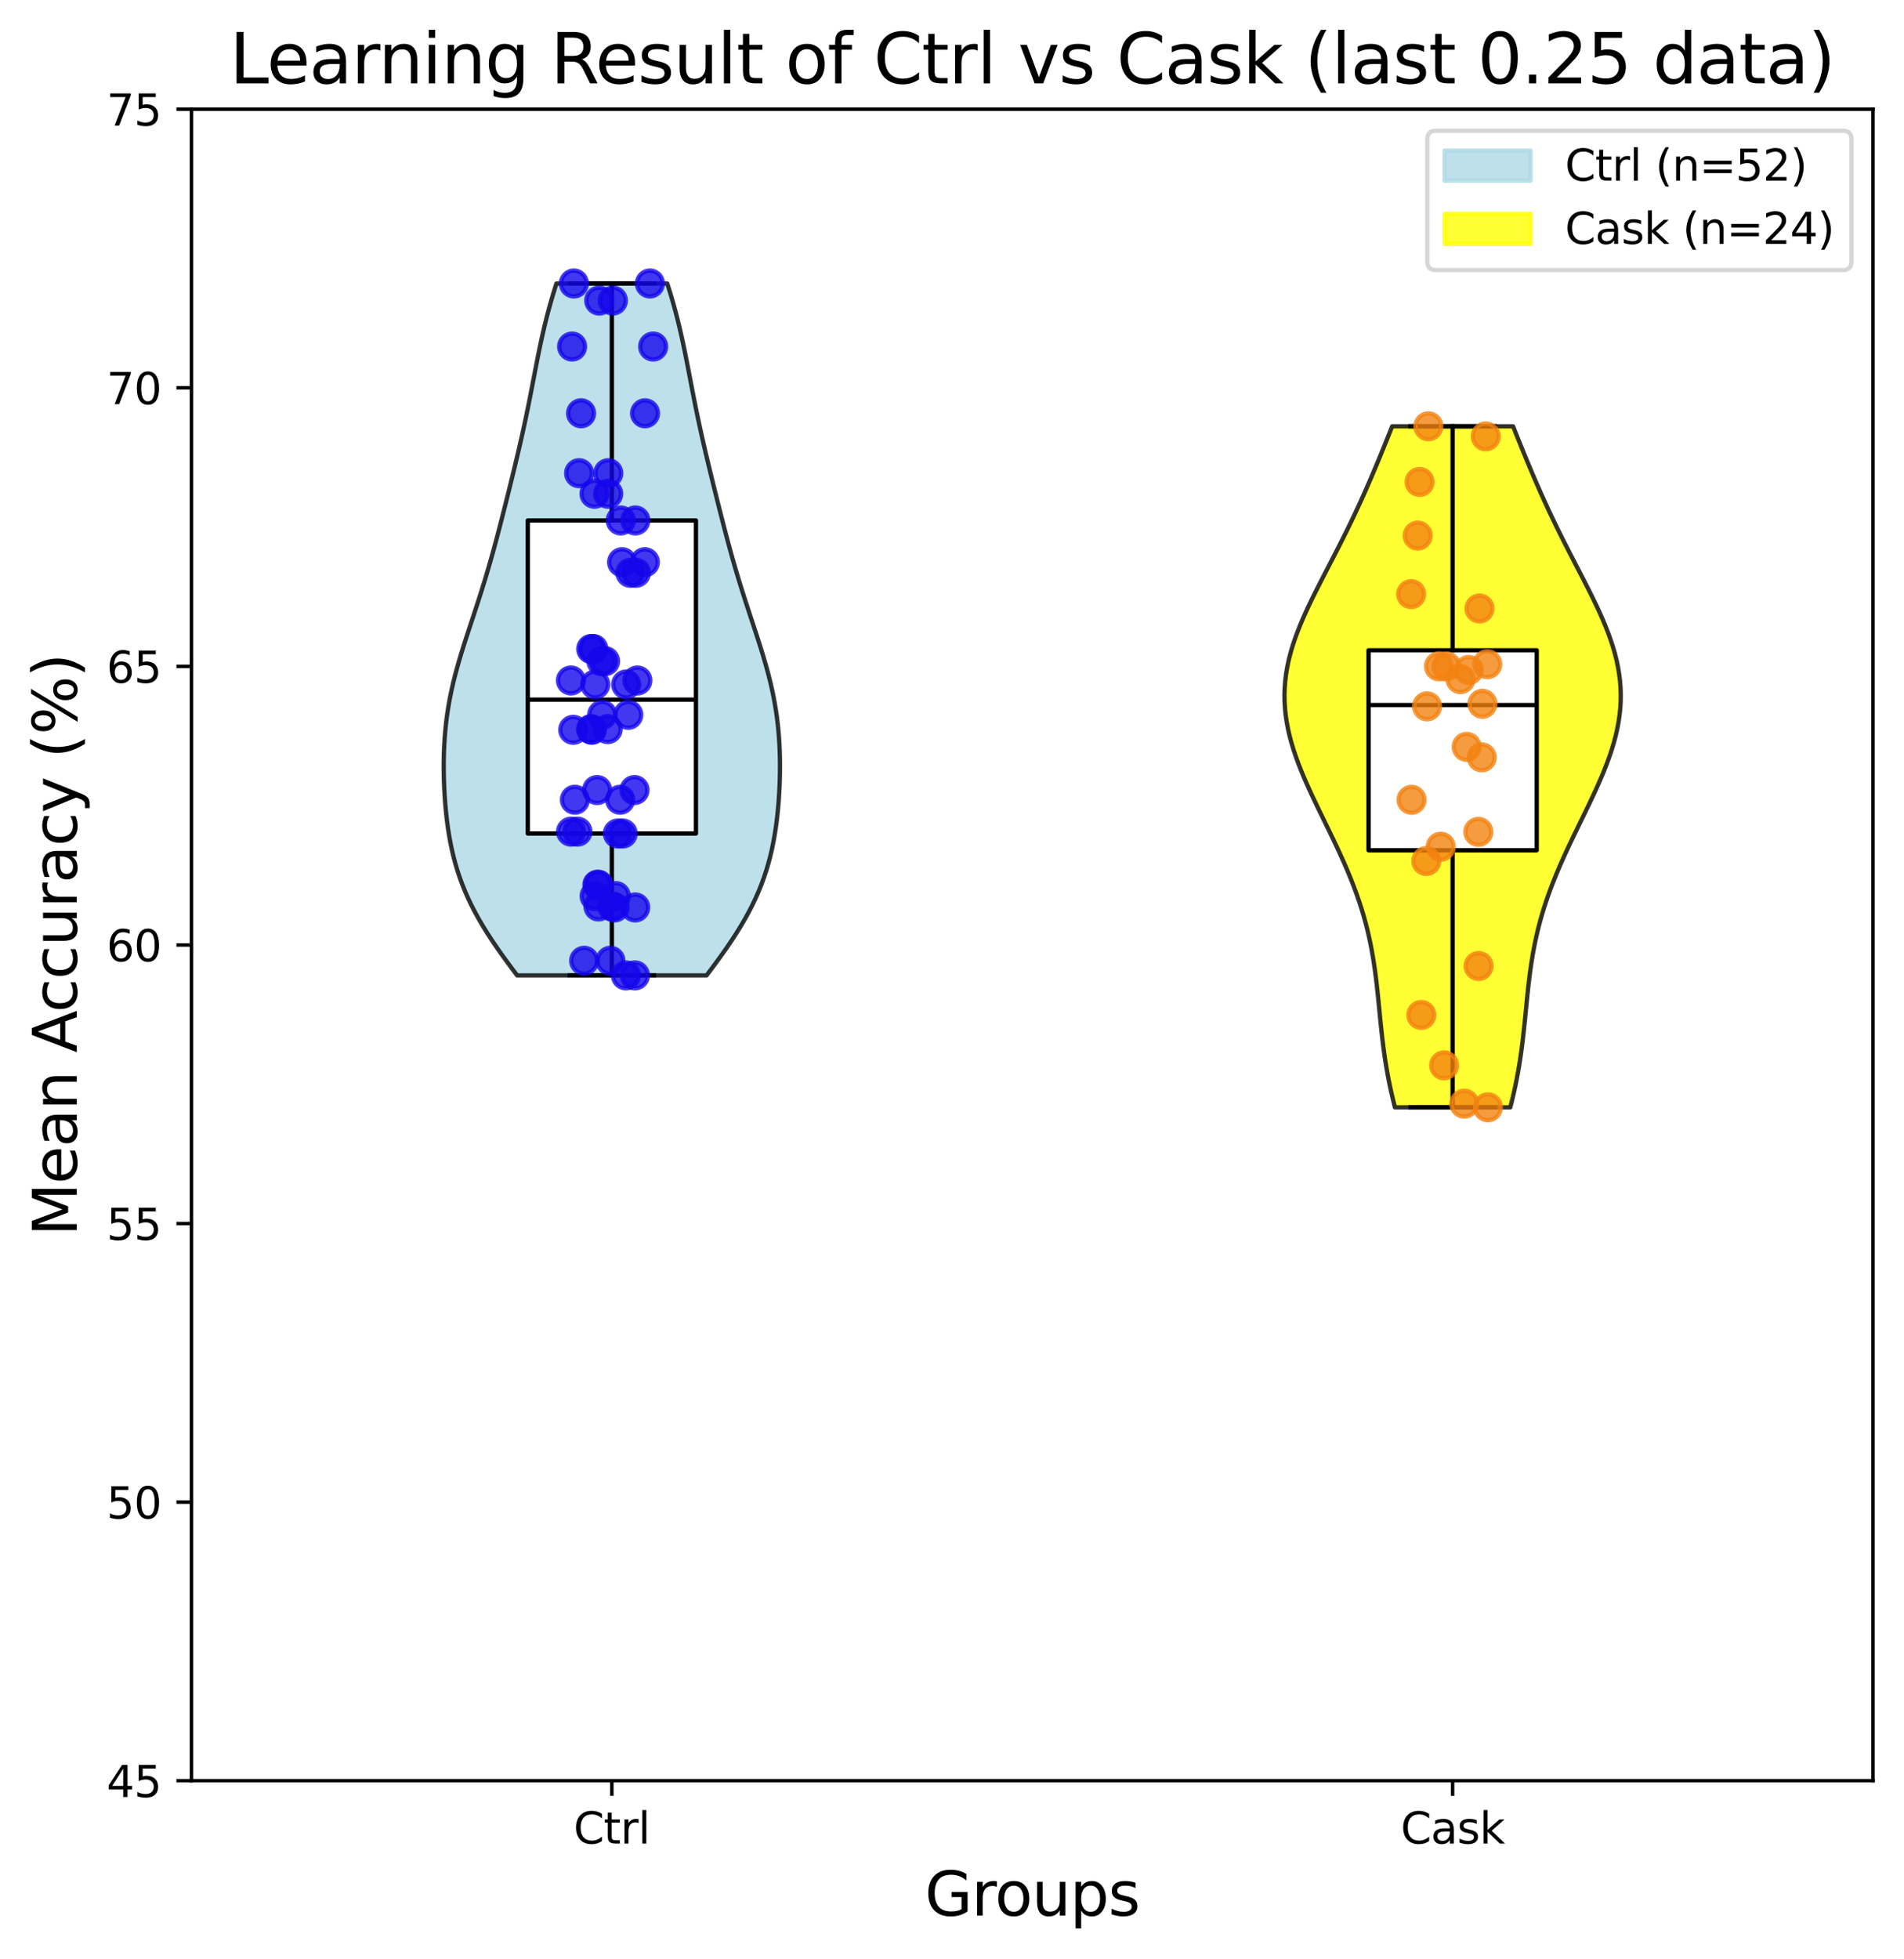 <?xml version="1.0" encoding="utf-8" standalone="no"?>
<!DOCTYPE svg PUBLIC "-//W3C//DTD SVG 1.1//EN"
  "http://www.w3.org/Graphics/SVG/1.1/DTD/svg11.dtd">
<svg xmlns:xlink="http://www.w3.org/1999/xlink" width="442.274pt" height="454.865pt" viewBox="0 0 442.274 454.865" xmlns="http://www.w3.org/2000/svg" version="1.1">
 <defs>
  <style type="text/css">*{stroke-linejoin: round; stroke-linecap: butt}</style>
 </defs>
 <g id="figure_1">
  <g id="patch_1">
   <path d="M 0 454.865 
L 442.274 454.865 
L 442.274 0 
L 0 0 
z
" style="fill: #ffffff"/>
  </g>
  <g id="axes_1">
   <g id="patch_2">
    <path d="M 44.474 413.438 
L 435.074 413.438 
L 435.074 25.358 
L 44.474 25.358 
z
" style="fill: #ffffff"/>
   </g>
   <g id="PolyCollection_1">
    <defs>
     <path id="m6fbddd888f" d="M 164.13 -228.398 
L 120.119 -228.398 
L 118.901 -230.021 
L 117.701 -231.644 
L 116.528 -233.266 
L 115.387 -234.889 
L 114.286 -236.512 
L 113.229 -238.134 
L 112.222 -239.757 
L 111.268 -241.38 
L 110.371 -243.002 
L 109.534 -244.625 
L 108.757 -246.248 
L 108.041 -247.87 
L 107.386 -249.493 
L 106.79 -251.116 
L 106.252 -252.738 
L 105.769 -254.361 
L 105.338 -255.984 
L 104.956 -257.607 
L 104.62 -259.229 
L 104.325 -260.852 
L 104.068 -262.475 
L 103.847 -264.097 
L 103.657 -265.72 
L 103.496 -267.343 
L 103.363 -268.965 
L 103.254 -270.588 
L 103.171 -272.211 
L 103.111 -273.833 
L 103.075 -275.456 
L 103.064 -277.079 
L 103.079 -278.701 
L 103.121 -280.324 
L 103.191 -281.947 
L 103.292 -283.569 
L 103.424 -285.192 
L 103.59 -286.815 
L 103.791 -288.438 
L 104.027 -290.06 
L 104.298 -291.683 
L 104.606 -293.306 
L 104.948 -294.928 
L 105.323 -296.551 
L 105.729 -298.174 
L 106.165 -299.796 
L 106.626 -301.419 
L 107.109 -303.042 
L 107.611 -304.664 
L 108.128 -306.287 
L 108.655 -307.91 
L 109.188 -309.532 
L 109.724 -311.155 
L 110.259 -312.778 
L 110.791 -314.4 
L 111.315 -316.023 
L 111.832 -317.646 
L 112.338 -319.269 
L 112.832 -320.891 
L 113.315 -322.514 
L 113.787 -324.137 
L 114.247 -325.759 
L 114.697 -327.382 
L 115.137 -329.005 
L 115.569 -330.627 
L 115.993 -332.25 
L 116.413 -333.873 
L 116.827 -335.495 
L 117.238 -337.118 
L 117.645 -338.741 
L 118.05 -340.363 
L 118.453 -341.986 
L 118.852 -343.609 
L 119.249 -345.231 
L 119.642 -346.854 
L 120.03 -348.477 
L 120.412 -350.1 
L 120.788 -351.722 
L 121.157 -353.345 
L 121.517 -354.968 
L 121.87 -356.59 
L 122.213 -358.213 
L 122.549 -359.836 
L 122.876 -361.458 
L 123.197 -363.081 
L 123.513 -364.704 
L 123.826 -366.326 
L 124.137 -367.949 
L 124.45 -369.572 
L 124.767 -371.194 
L 125.091 -372.817 
L 125.426 -374.44 
L 125.772 -376.062 
L 126.135 -377.685 
L 126.515 -379.308 
L 126.915 -380.931 
L 127.337 -382.553 
L 127.781 -384.176 
L 128.247 -385.799 
L 128.737 -387.421 
L 129.248 -389.044 
L 155 -389.044 
L 155 -389.044 
L 155.512 -387.421 
L 156.001 -385.799 
L 156.468 -384.176 
L 156.912 -382.553 
L 157.334 -380.931 
L 157.734 -379.308 
L 158.114 -377.685 
L 158.476 -376.062 
L 158.823 -374.44 
L 159.157 -372.817 
L 159.481 -371.194 
L 159.798 -369.572 
L 160.111 -367.949 
L 160.423 -366.326 
L 160.735 -364.704 
L 161.051 -363.081 
L 161.372 -361.458 
L 161.7 -359.836 
L 162.035 -358.213 
L 162.379 -356.59 
L 162.731 -354.968 
L 163.092 -353.345 
L 163.461 -351.722 
L 163.837 -350.1 
L 164.219 -348.477 
L 164.607 -346.854 
L 165 -345.231 
L 165.396 -343.609 
L 165.796 -341.986 
L 166.198 -340.363 
L 166.603 -338.741 
L 167.011 -337.118 
L 167.422 -335.495 
L 167.836 -333.873 
L 168.255 -332.25 
L 168.68 -330.627 
L 169.112 -329.005 
L 169.552 -327.382 
L 170.002 -325.759 
L 170.462 -324.137 
L 170.933 -322.514 
L 171.416 -320.891 
L 171.911 -319.269 
L 172.417 -317.646 
L 172.933 -316.023 
L 173.458 -314.4 
L 173.99 -312.778 
L 174.525 -311.155 
L 175.061 -309.532 
L 175.594 -307.91 
L 176.121 -306.287 
L 176.637 -304.664 
L 177.139 -303.042 
L 177.623 -301.419 
L 178.084 -299.796 
L 178.519 -298.174 
L 178.926 -296.551 
L 179.301 -294.928 
L 179.643 -293.306 
L 179.95 -291.683 
L 180.222 -290.06 
L 180.458 -288.438 
L 180.659 -286.815 
L 180.824 -285.192 
L 180.957 -283.569 
L 181.058 -281.947 
L 181.128 -280.324 
L 181.17 -278.701 
L 181.184 -277.079 
L 181.173 -275.456 
L 181.138 -273.833 
L 181.078 -272.211 
L 180.994 -270.588 
L 180.886 -268.965 
L 180.753 -267.343 
L 180.592 -265.72 
L 180.402 -264.097 
L 180.18 -262.475 
L 179.924 -260.852 
L 179.629 -259.229 
L 179.293 -257.607 
L 178.911 -255.984 
L 178.48 -254.361 
L 177.997 -252.738 
L 177.459 -251.116 
L 176.863 -249.493 
L 176.208 -247.87 
L 175.492 -246.248 
L 174.715 -244.625 
L 173.877 -243.002 
L 172.981 -241.38 
L 172.027 -239.757 
L 171.02 -238.134 
L 169.963 -236.512 
L 168.861 -234.889 
L 167.721 -233.266 
L 166.547 -231.644 
L 165.348 -230.021 
L 164.13 -228.398 
z
" style="stroke: #000000; stroke-opacity: 0.8"/>
    </defs>
    <g clip-path="url(#p74a9d61bc6)">
     <use xlink:href="#m6fbddd888f" x="0" y="454.865" style="fill: #add8e6; fill-opacity: 0.8; stroke: #000000; stroke-opacity: 0.8"/>
    </g>
   </g>
   <g id="PolyCollection_2">
    <defs>
     <path id="m5765ea4419" d="M 350.826 -197.766 
L 324.023 -197.766 
L 323.621 -199.363 
L 323.244 -200.96 
L 322.891 -202.557 
L 322.564 -204.154 
L 322.263 -205.751 
L 321.986 -207.349 
L 321.732 -208.946 
L 321.5 -210.543 
L 321.288 -212.14 
L 321.094 -213.737 
L 320.913 -215.335 
L 320.744 -216.932 
L 320.583 -218.529 
L 320.426 -220.126 
L 320.27 -221.723 
L 320.11 -223.321 
L 319.942 -224.918 
L 319.764 -226.515 
L 319.571 -228.112 
L 319.359 -229.709 
L 319.126 -231.306 
L 318.868 -232.904 
L 318.582 -234.501 
L 318.267 -236.098 
L 317.92 -237.695 
L 317.54 -239.292 
L 317.126 -240.89 
L 316.676 -242.487 
L 316.191 -244.084 
L 315.671 -245.681 
L 315.117 -247.278 
L 314.529 -248.875 
L 313.909 -250.473 
L 313.26 -252.07 
L 312.583 -253.667 
L 311.88 -255.264 
L 311.156 -256.861 
L 310.413 -258.459 
L 309.654 -260.056 
L 308.885 -261.653 
L 308.108 -263.25 
L 307.328 -264.847 
L 306.551 -266.445 
L 305.78 -268.042 
L 305.02 -269.639 
L 304.277 -271.236 
L 303.556 -272.833 
L 302.862 -274.43 
L 302.201 -276.028 
L 301.576 -277.625 
L 300.994 -279.222 
L 300.459 -280.819 
L 299.977 -282.416 
L 299.55 -284.014 
L 299.184 -285.611 
L 298.882 -287.208 
L 298.646 -288.805 
L 298.48 -290.402 
L 298.386 -291.999 
L 298.364 -293.597 
L 298.416 -295.194 
L 298.541 -296.791 
L 298.739 -298.388 
L 299.007 -299.985 
L 299.345 -301.583 
L 299.748 -303.18 
L 300.214 -304.777 
L 300.739 -306.374 
L 301.317 -307.971 
L 301.945 -309.568 
L 302.616 -311.166 
L 303.326 -312.763 
L 304.068 -314.36 
L 304.838 -315.957 
L 305.63 -317.554 
L 306.438 -319.152 
L 307.258 -320.749 
L 308.084 -322.346 
L 308.912 -323.943 
L 309.739 -325.54 
L 310.561 -327.138 
L 311.374 -328.735 
L 312.178 -330.332 
L 312.97 -331.929 
L 313.748 -333.526 
L 314.512 -335.123 
L 315.262 -336.721 
L 315.998 -338.318 
L 316.72 -339.915 
L 317.429 -341.512 
L 318.125 -343.109 
L 318.811 -344.707 
L 319.486 -346.304 
L 320.152 -347.901 
L 320.811 -349.498 
L 321.463 -351.095 
L 322.109 -352.692 
L 322.749 -354.29 
L 323.385 -355.887 
L 351.464 -355.887 
L 351.464 -355.887 
L 352.1 -354.29 
L 352.74 -352.692 
L 353.386 -351.095 
L 354.038 -349.498 
L 354.696 -347.901 
L 355.363 -346.304 
L 356.038 -344.707 
L 356.723 -343.109 
L 357.42 -341.512 
L 358.129 -339.915 
L 358.851 -338.318 
L 359.586 -336.721 
L 360.336 -335.123 
L 361.101 -333.526 
L 361.879 -331.929 
L 362.671 -330.332 
L 363.474 -328.735 
L 364.288 -327.138 
L 365.11 -325.54 
L 365.936 -323.943 
L 366.765 -322.346 
L 367.591 -320.749 
L 368.41 -319.152 
L 369.219 -317.554 
L 370.01 -315.957 
L 370.78 -314.36 
L 371.523 -312.763 
L 372.233 -311.166 
L 372.904 -309.568 
L 373.532 -307.971 
L 374.11 -306.374 
L 374.635 -304.777 
L 375.101 -303.18 
L 375.504 -301.583 
L 375.841 -299.985 
L 376.11 -298.388 
L 376.308 -296.791 
L 376.433 -295.194 
L 376.484 -293.597 
L 376.463 -291.999 
L 376.368 -290.402 
L 376.203 -288.805 
L 375.967 -287.208 
L 375.665 -285.611 
L 375.299 -284.014 
L 374.872 -282.416 
L 374.389 -280.819 
L 373.855 -279.222 
L 373.273 -277.625 
L 372.648 -276.028 
L 371.986 -274.43 
L 371.292 -272.833 
L 370.571 -271.236 
L 369.828 -269.639 
L 369.069 -268.042 
L 368.298 -266.445 
L 367.52 -264.847 
L 366.741 -263.25 
L 365.964 -261.653 
L 365.194 -260.056 
L 364.436 -258.459 
L 363.693 -256.861 
L 362.968 -255.264 
L 362.266 -253.667 
L 361.589 -252.07 
L 360.939 -250.473 
L 360.32 -248.875 
L 359.732 -247.278 
L 359.177 -245.681 
L 358.658 -244.084 
L 358.173 -242.487 
L 357.723 -240.89 
L 357.308 -239.292 
L 356.928 -237.695 
L 356.581 -236.098 
L 356.266 -234.501 
L 355.981 -232.904 
L 355.723 -231.306 
L 355.49 -229.709 
L 355.278 -228.112 
L 355.085 -226.515 
L 354.906 -224.918 
L 354.739 -223.321 
L 354.579 -221.723 
L 354.423 -220.126 
L 354.266 -218.529 
L 354.104 -216.932 
L 353.935 -215.335 
L 353.755 -213.737 
L 353.56 -212.14 
L 353.348 -210.543 
L 353.117 -208.946 
L 352.863 -207.349 
L 352.586 -205.751 
L 352.284 -204.154 
L 351.958 -202.557 
L 351.605 -200.96 
L 351.228 -199.363 
L 350.826 -197.766 
z
" style="stroke: #000000; stroke-opacity: 0.8"/>
    </defs>
    <g clip-path="url(#p74a9d61bc6)">
     <use xlink:href="#m5765ea4419" x="0" y="454.865" style="fill: #ffff00; fill-opacity: 0.8; stroke: #000000; stroke-opacity: 0.8"/>
    </g>
   </g>
   <g id="matplotlib.axis_1">
    <g id="xtick_1">
     <g id="line2d_1">
      <defs>
       <path id="mde3a8d03cb" d="M 0 0 
L 0 3.5 
" style="stroke: #000000; stroke-width: 0.8"/>
      </defs>
      <g>
       <use xlink:href="#mde3a8d03cb" x="142.124" y="413.438" style="stroke: #000000; stroke-width: 0.8"/>
      </g>
     </g>
     <g id="text_1">
      <!-- Ctrl -->
      <g transform="translate(133.228 428.036) scale(0.1 -0.1)">
       <defs>
        <path id="DejaVuSans-43" d="M 4122 4306 
L 4122 3641 
Q 3803 3938 3442 4084 
Q 3081 4231 2675 4231 
Q 1875 4231 1450 3742 
Q 1025 3253 1025 2328 
Q 1025 1406 1450 917 
Q 1875 428 2675 428 
Q 3081 428 3442 575 
Q 3803 722 4122 1019 
L 4122 359 
Q 3791 134 3420 21 
Q 3050 -91 2638 -91 
Q 1578 -91 968 557 
Q 359 1206 359 2328 
Q 359 3453 968 4101 
Q 1578 4750 2638 4750 
Q 3056 4750 3426 4639 
Q 3797 4528 4122 4306 
z
" transform="scale(0.016)"/>
        <path id="DejaVuSans-74" d="M 1172 4494 
L 1172 3500 
L 2356 3500 
L 2356 3053 
L 1172 3053 
L 1172 1153 
Q 1172 725 1289 603 
Q 1406 481 1766 481 
L 2356 481 
L 2356 0 
L 1766 0 
Q 1100 0 847 248 
Q 594 497 594 1153 
L 594 3053 
L 172 3053 
L 172 3500 
L 594 3500 
L 594 4494 
L 1172 4494 
z
" transform="scale(0.016)"/>
        <path id="DejaVuSans-72" d="M 2631 2963 
Q 2534 3019 2420 3045 
Q 2306 3072 2169 3072 
Q 1681 3072 1420 2755 
Q 1159 2438 1159 1844 
L 1159 0 
L 581 0 
L 581 3500 
L 1159 3500 
L 1159 2956 
Q 1341 3275 1631 3429 
Q 1922 3584 2338 3584 
Q 2397 3584 2469 3576 
Q 2541 3569 2628 3553 
L 2631 2963 
z
" transform="scale(0.016)"/>
        <path id="DejaVuSans-6c" d="M 603 4863 
L 1178 4863 
L 1178 0 
L 603 0 
L 603 4863 
z
" transform="scale(0.016)"/>
       </defs>
       <use xlink:href="#DejaVuSans-43"/>
       <use xlink:href="#DejaVuSans-74" x="69.824"/>
       <use xlink:href="#DejaVuSans-72" x="109.033"/>
       <use xlink:href="#DejaVuSans-6c" x="150.146"/>
      </g>
     </g>
    </g>
    <g id="xtick_2">
     <g id="line2d_2">
      <g>
       <use xlink:href="#mde3a8d03cb" x="337.424" y="413.438" style="stroke: #000000; stroke-width: 0.8"/>
      </g>
     </g>
     <g id="text_2">
      <!-- Cask -->
      <g transform="translate(325.369 428.036) scale(0.1 -0.1)">
       <defs>
        <path id="DejaVuSans-61" d="M 2194 1759 
Q 1497 1759 1228 1600 
Q 959 1441 959 1056 
Q 959 750 1161 570 
Q 1363 391 1709 391 
Q 2188 391 2477 730 
Q 2766 1069 2766 1631 
L 2766 1759 
L 2194 1759 
z
M 3341 1997 
L 3341 0 
L 2766 0 
L 2766 531 
Q 2569 213 2275 61 
Q 1981 -91 1556 -91 
Q 1019 -91 701 211 
Q 384 513 384 1019 
Q 384 1609 779 1909 
Q 1175 2209 1959 2209 
L 2766 2209 
L 2766 2266 
Q 2766 2663 2505 2880 
Q 2244 3097 1772 3097 
Q 1472 3097 1187 3025 
Q 903 2953 641 2809 
L 641 3341 
Q 956 3463 1253 3523 
Q 1550 3584 1831 3584 
Q 2591 3584 2966 3190 
Q 3341 2797 3341 1997 
z
" transform="scale(0.016)"/>
        <path id="DejaVuSans-73" d="M 2834 3397 
L 2834 2853 
Q 2591 2978 2328 3040 
Q 2066 3103 1784 3103 
Q 1356 3103 1142 2972 
Q 928 2841 928 2578 
Q 928 2378 1081 2264 
Q 1234 2150 1697 2047 
L 1894 2003 
Q 2506 1872 2764 1633 
Q 3022 1394 3022 966 
Q 3022 478 2636 193 
Q 2250 -91 1575 -91 
Q 1294 -91 989 -36 
Q 684 19 347 128 
L 347 722 
Q 666 556 975 473 
Q 1284 391 1588 391 
Q 1994 391 2212 530 
Q 2431 669 2431 922 
Q 2431 1156 2273 1281 
Q 2116 1406 1581 1522 
L 1381 1569 
Q 847 1681 609 1914 
Q 372 2147 372 2553 
Q 372 3047 722 3315 
Q 1072 3584 1716 3584 
Q 2034 3584 2315 3537 
Q 2597 3491 2834 3397 
z
" transform="scale(0.016)"/>
        <path id="DejaVuSans-6b" d="M 581 4863 
L 1159 4863 
L 1159 1991 
L 2875 3500 
L 3609 3500 
L 1753 1863 
L 3688 0 
L 2938 0 
L 1159 1709 
L 1159 0 
L 581 0 
L 581 4863 
z
" transform="scale(0.016)"/>
       </defs>
       <use xlink:href="#DejaVuSans-43"/>
       <use xlink:href="#DejaVuSans-61" x="69.824"/>
       <use xlink:href="#DejaVuSans-73" x="131.104"/>
       <use xlink:href="#DejaVuSans-6b" x="183.203"/>
      </g>
     </g>
    </g>
    <g id="text_3">
     <!-- Groups -->
     <g transform="translate(214.82 444.753) scale(0.14 -0.14)">
      <defs>
       <path id="DejaVuSans-47" d="M 3809 666 
L 3809 1919 
L 2778 1919 
L 2778 2438 
L 4434 2438 
L 4434 434 
Q 4069 175 3628 42 
Q 3188 -91 2688 -91 
Q 1594 -91 976 548 
Q 359 1188 359 2328 
Q 359 3472 976 4111 
Q 1594 4750 2688 4750 
Q 3144 4750 3555 4637 
Q 3966 4525 4313 4306 
L 4313 3634 
Q 3963 3931 3569 4081 
Q 3175 4231 2741 4231 
Q 1884 4231 1454 3753 
Q 1025 3275 1025 2328 
Q 1025 1384 1454 906 
Q 1884 428 2741 428 
Q 3075 428 3337 486 
Q 3600 544 3809 666 
z
" transform="scale(0.016)"/>
       <path id="DejaVuSans-6f" d="M 1959 3097 
Q 1497 3097 1228 2736 
Q 959 2375 959 1747 
Q 959 1119 1226 758 
Q 1494 397 1959 397 
Q 2419 397 2687 759 
Q 2956 1122 2956 1747 
Q 2956 2369 2687 2733 
Q 2419 3097 1959 3097 
z
M 1959 3584 
Q 2709 3584 3137 3096 
Q 3566 2609 3566 1747 
Q 3566 888 3137 398 
Q 2709 -91 1959 -91 
Q 1206 -91 779 398 
Q 353 888 353 1747 
Q 353 2609 779 3096 
Q 1206 3584 1959 3584 
z
" transform="scale(0.016)"/>
       <path id="DejaVuSans-75" d="M 544 1381 
L 544 3500 
L 1119 3500 
L 1119 1403 
Q 1119 906 1312 657 
Q 1506 409 1894 409 
Q 2359 409 2629 706 
Q 2900 1003 2900 1516 
L 2900 3500 
L 3475 3500 
L 3475 0 
L 2900 0 
L 2900 538 
Q 2691 219 2414 64 
Q 2138 -91 1772 -91 
Q 1169 -91 856 284 
Q 544 659 544 1381 
z
M 1991 3584 
L 1991 3584 
z
" transform="scale(0.016)"/>
       <path id="DejaVuSans-70" d="M 1159 525 
L 1159 -1331 
L 581 -1331 
L 581 3500 
L 1159 3500 
L 1159 2969 
Q 1341 3281 1617 3432 
Q 1894 3584 2278 3584 
Q 2916 3584 3314 3078 
Q 3713 2572 3713 1747 
Q 3713 922 3314 415 
Q 2916 -91 2278 -91 
Q 1894 -91 1617 61 
Q 1341 213 1159 525 
z
M 3116 1747 
Q 3116 2381 2855 2742 
Q 2594 3103 2138 3103 
Q 1681 3103 1420 2742 
Q 1159 2381 1159 1747 
Q 1159 1113 1420 752 
Q 1681 391 2138 391 
Q 2594 391 2855 752 
Q 3116 1113 3116 1747 
z
" transform="scale(0.016)"/>
      </defs>
      <use xlink:href="#DejaVuSans-47"/>
      <use xlink:href="#DejaVuSans-72" x="77.49"/>
      <use xlink:href="#DejaVuSans-6f" x="116.354"/>
      <use xlink:href="#DejaVuSans-75" x="177.535"/>
      <use xlink:href="#DejaVuSans-70" x="240.914"/>
      <use xlink:href="#DejaVuSans-73" x="304.391"/>
     </g>
    </g>
   </g>
   <g id="matplotlib.axis_2">
    <g id="ytick_1">
     <g id="line2d_3">
      <defs>
       <path id="m8dd48f7c76" d="M 0 0 
L -3.5 0 
" style="stroke: #000000; stroke-width: 0.8"/>
      </defs>
      <g>
       <use xlink:href="#m8dd48f7c76" x="44.474" y="413.438" style="stroke: #000000; stroke-width: 0.8"/>
      </g>
     </g>
     <g id="text_4">
      <!-- 45 -->
      <g transform="translate(24.749 417.237) scale(0.1 -0.1)">
       <defs>
        <path id="DejaVuSans-34" d="M 2419 4116 
L 825 1625 
L 2419 1625 
L 2419 4116 
z
M 2253 4666 
L 3047 4666 
L 3047 1625 
L 3713 1625 
L 3713 1100 
L 3047 1100 
L 3047 0 
L 2419 0 
L 2419 1100 
L 313 1100 
L 313 1709 
L 2253 4666 
z
" transform="scale(0.016)"/>
        <path id="DejaVuSans-35" d="M 691 4666 
L 3169 4666 
L 3169 4134 
L 1269 4134 
L 1269 2991 
Q 1406 3038 1543 3061 
Q 1681 3084 1819 3084 
Q 2600 3084 3056 2656 
Q 3513 2228 3513 1497 
Q 3513 744 3044 326 
Q 2575 -91 1722 -91 
Q 1428 -91 1123 -41 
Q 819 9 494 109 
L 494 744 
Q 775 591 1075 516 
Q 1375 441 1709 441 
Q 2250 441 2565 725 
Q 2881 1009 2881 1497 
Q 2881 1984 2565 2268 
Q 2250 2553 1709 2553 
Q 1456 2553 1204 2497 
Q 953 2441 691 2322 
L 691 4666 
z
" transform="scale(0.016)"/>
       </defs>
       <use xlink:href="#DejaVuSans-34"/>
       <use xlink:href="#DejaVuSans-35" x="63.623"/>
      </g>
     </g>
    </g>
    <g id="ytick_2">
     <g id="line2d_4">
      <g>
       <use xlink:href="#m8dd48f7c76" x="44.474" y="348.757" style="stroke: #000000; stroke-width: 0.8"/>
      </g>
     </g>
     <g id="text_5">
      <!-- 50 -->
      <g transform="translate(24.749 352.557) scale(0.1 -0.1)">
       <defs>
        <path id="DejaVuSans-30" d="M 2034 4250 
Q 1547 4250 1301 3770 
Q 1056 3291 1056 2328 
Q 1056 1369 1301 889 
Q 1547 409 2034 409 
Q 2525 409 2770 889 
Q 3016 1369 3016 2328 
Q 3016 3291 2770 3770 
Q 2525 4250 2034 4250 
z
M 2034 4750 
Q 2819 4750 3233 4129 
Q 3647 3509 3647 2328 
Q 3647 1150 3233 529 
Q 2819 -91 2034 -91 
Q 1250 -91 836 529 
Q 422 1150 422 2328 
Q 422 3509 836 4129 
Q 1250 4750 2034 4750 
z
" transform="scale(0.016)"/>
       </defs>
       <use xlink:href="#DejaVuSans-35"/>
       <use xlink:href="#DejaVuSans-30" x="63.623"/>
      </g>
     </g>
    </g>
    <g id="ytick_3">
     <g id="line2d_5">
      <g>
       <use xlink:href="#m8dd48f7c76" x="44.474" y="284.077" style="stroke: #000000; stroke-width: 0.8"/>
      </g>
     </g>
     <g id="text_6">
      <!-- 55 -->
      <g transform="translate(24.749 287.877) scale(0.1 -0.1)">
       <use xlink:href="#DejaVuSans-35"/>
       <use xlink:href="#DejaVuSans-35" x="63.623"/>
      </g>
     </g>
    </g>
    <g id="ytick_4">
     <g id="line2d_6">
      <g>
       <use xlink:href="#m8dd48f7c76" x="44.474" y="219.398" style="stroke: #000000; stroke-width: 0.8"/>
      </g>
     </g>
     <g id="text_7">
      <!-- 60 -->
      <g transform="translate(24.749 223.197) scale(0.1 -0.1)">
       <defs>
        <path id="DejaVuSans-36" d="M 2113 2584 
Q 1688 2584 1439 2293 
Q 1191 2003 1191 1497 
Q 1191 994 1439 701 
Q 1688 409 2113 409 
Q 2538 409 2786 701 
Q 3034 994 3034 1497 
Q 3034 2003 2786 2293 
Q 2538 2584 2113 2584 
z
M 3366 4563 
L 3366 3988 
Q 3128 4100 2886 4159 
Q 2644 4219 2406 4219 
Q 1781 4219 1451 3797 
Q 1122 3375 1075 2522 
Q 1259 2794 1537 2939 
Q 1816 3084 2150 3084 
Q 2853 3084 3261 2657 
Q 3669 2231 3669 1497 
Q 3669 778 3244 343 
Q 2819 -91 2113 -91 
Q 1303 -91 875 529 
Q 447 1150 447 2328 
Q 447 3434 972 4092 
Q 1497 4750 2381 4750 
Q 2619 4750 2861 4703 
Q 3103 4656 3366 4563 
z
" transform="scale(0.016)"/>
       </defs>
       <use xlink:href="#DejaVuSans-36"/>
       <use xlink:href="#DejaVuSans-30" x="63.623"/>
      </g>
     </g>
    </g>
    <g id="ytick_5">
     <g id="line2d_7">
      <g>
       <use xlink:href="#m8dd48f7c76" x="44.474" y="154.718" style="stroke: #000000; stroke-width: 0.8"/>
      </g>
     </g>
     <g id="text_8">
      <!-- 65 -->
      <g transform="translate(24.749 158.517) scale(0.1 -0.1)">
       <use xlink:href="#DejaVuSans-36"/>
       <use xlink:href="#DejaVuSans-35" x="63.623"/>
      </g>
     </g>
    </g>
    <g id="ytick_6">
     <g id="line2d_8">
      <g>
       <use xlink:href="#m8dd48f7c76" x="44.474" y="90.037" style="stroke: #000000; stroke-width: 0.8"/>
      </g>
     </g>
     <g id="text_9">
      <!-- 70 -->
      <g transform="translate(24.749 93.837) scale(0.1 -0.1)">
       <defs>
        <path id="DejaVuSans-37" d="M 525 4666 
L 3525 4666 
L 3525 4397 
L 1831 0 
L 1172 0 
L 2766 4134 
L 525 4134 
L 525 4666 
z
" transform="scale(0.016)"/>
       </defs>
       <use xlink:href="#DejaVuSans-37"/>
       <use xlink:href="#DejaVuSans-30" x="63.623"/>
      </g>
     </g>
    </g>
    <g id="ytick_7">
     <g id="line2d_9">
      <g>
       <use xlink:href="#m8dd48f7c76" x="44.474" y="25.358" style="stroke: #000000; stroke-width: 0.8"/>
      </g>
     </g>
     <g id="text_10">
      <!-- 75 -->
      <g transform="translate(24.749 29.157) scale(0.1 -0.1)">
       <use xlink:href="#DejaVuSans-37"/>
       <use xlink:href="#DejaVuSans-35" x="63.623"/>
      </g>
     </g>
    </g>
    <g id="text_11">
     <!-- Mean Accuracy (%) -->
     <g transform="translate(17.838 286.992) rotate(-90) scale(0.14 -0.14)">
      <defs>
       <path id="DejaVuSans-4d" d="M 628 4666 
L 1569 4666 
L 2759 1491 
L 3956 4666 
L 4897 4666 
L 4897 0 
L 4281 0 
L 4281 4097 
L 3078 897 
L 2444 897 
L 1241 4097 
L 1241 0 
L 628 0 
L 628 4666 
z
" transform="scale(0.016)"/>
       <path id="DejaVuSans-65" d="M 3597 1894 
L 3597 1613 
L 953 1613 
Q 991 1019 1311 708 
Q 1631 397 2203 397 
Q 2534 397 2845 478 
Q 3156 559 3463 722 
L 3463 178 
Q 3153 47 2828 -22 
Q 2503 -91 2169 -91 
Q 1331 -91 842 396 
Q 353 884 353 1716 
Q 353 2575 817 3079 
Q 1281 3584 2069 3584 
Q 2775 3584 3186 3129 
Q 3597 2675 3597 1894 
z
M 3022 2063 
Q 3016 2534 2758 2815 
Q 2500 3097 2075 3097 
Q 1594 3097 1305 2825 
Q 1016 2553 972 2059 
L 3022 2063 
z
" transform="scale(0.016)"/>
       <path id="DejaVuSans-6e" d="M 3513 2113 
L 3513 0 
L 2938 0 
L 2938 2094 
Q 2938 2591 2744 2837 
Q 2550 3084 2163 3084 
Q 1697 3084 1428 2787 
Q 1159 2491 1159 1978 
L 1159 0 
L 581 0 
L 581 3500 
L 1159 3500 
L 1159 2956 
Q 1366 3272 1645 3428 
Q 1925 3584 2291 3584 
Q 2894 3584 3203 3211 
Q 3513 2838 3513 2113 
z
" transform="scale(0.016)"/>
       <path id="DejaVuSans-20" transform="scale(0.016)"/>
       <path id="DejaVuSans-41" d="M 2188 4044 
L 1331 1722 
L 3047 1722 
L 2188 4044 
z
M 1831 4666 
L 2547 4666 
L 4325 0 
L 3669 0 
L 3244 1197 
L 1141 1197 
L 716 0 
L 50 0 
L 1831 4666 
z
" transform="scale(0.016)"/>
       <path id="DejaVuSans-63" d="M 3122 3366 
L 3122 2828 
Q 2878 2963 2633 3030 
Q 2388 3097 2138 3097 
Q 1578 3097 1268 2742 
Q 959 2388 959 1747 
Q 959 1106 1268 751 
Q 1578 397 2138 397 
Q 2388 397 2633 464 
Q 2878 531 3122 666 
L 3122 134 
Q 2881 22 2623 -34 
Q 2366 -91 2075 -91 
Q 1284 -91 818 406 
Q 353 903 353 1747 
Q 353 2603 823 3093 
Q 1294 3584 2113 3584 
Q 2378 3584 2631 3529 
Q 2884 3475 3122 3366 
z
" transform="scale(0.016)"/>
       <path id="DejaVuSans-79" d="M 2059 -325 
Q 1816 -950 1584 -1140 
Q 1353 -1331 966 -1331 
L 506 -1331 
L 506 -850 
L 844 -850 
Q 1081 -850 1212 -737 
Q 1344 -625 1503 -206 
L 1606 56 
L 191 3500 
L 800 3500 
L 1894 763 
L 2988 3500 
L 3597 3500 
L 2059 -325 
z
" transform="scale(0.016)"/>
       <path id="DejaVuSans-28" d="M 1984 4856 
Q 1566 4138 1362 3434 
Q 1159 2731 1159 2009 
Q 1159 1288 1364 580 
Q 1569 -128 1984 -844 
L 1484 -844 
Q 1016 -109 783 600 
Q 550 1309 550 2009 
Q 550 2706 781 3412 
Q 1013 4119 1484 4856 
L 1984 4856 
z
" transform="scale(0.016)"/>
       <path id="DejaVuSans-25" d="M 4653 2053 
Q 4381 2053 4226 1822 
Q 4072 1591 4072 1178 
Q 4072 772 4226 539 
Q 4381 306 4653 306 
Q 4919 306 5073 539 
Q 5228 772 5228 1178 
Q 5228 1588 5073 1820 
Q 4919 2053 4653 2053 
z
M 4653 2450 
Q 5147 2450 5437 2106 
Q 5728 1763 5728 1178 
Q 5728 594 5436 251 
Q 5144 -91 4653 -91 
Q 4153 -91 3862 251 
Q 3572 594 3572 1178 
Q 3572 1766 3864 2108 
Q 4156 2450 4653 2450 
z
M 1428 4353 
Q 1159 4353 1004 4120 
Q 850 3888 850 3481 
Q 850 3069 1003 2837 
Q 1156 2606 1428 2606 
Q 1700 2606 1854 2837 
Q 2009 3069 2009 3481 
Q 2009 3884 1853 4118 
Q 1697 4353 1428 4353 
z
M 4250 4750 
L 4750 4750 
L 1831 -91 
L 1331 -91 
L 4250 4750 
z
M 1428 4750 
Q 1922 4750 2215 4408 
Q 2509 4066 2509 3481 
Q 2509 2891 2217 2550 
Q 1925 2209 1428 2209 
Q 931 2209 642 2551 
Q 353 2894 353 3481 
Q 353 4063 643 4406 
Q 934 4750 1428 4750 
z
" transform="scale(0.016)"/>
       <path id="DejaVuSans-29" d="M 513 4856 
L 1013 4856 
Q 1481 4119 1714 3412 
Q 1947 2706 1947 2009 
Q 1947 1309 1714 600 
Q 1481 -109 1013 -844 
L 513 -844 
Q 928 -128 1133 580 
Q 1338 1288 1338 2009 
Q 1338 2731 1133 3434 
Q 928 4138 513 4856 
z
" transform="scale(0.016)"/>
      </defs>
      <use xlink:href="#DejaVuSans-4d"/>
      <use xlink:href="#DejaVuSans-65" x="86.279"/>
      <use xlink:href="#DejaVuSans-61" x="147.803"/>
      <use xlink:href="#DejaVuSans-6e" x="209.082"/>
      <use xlink:href="#DejaVuSans-20" x="272.461"/>
      <use xlink:href="#DejaVuSans-41" x="304.248"/>
      <use xlink:href="#DejaVuSans-63" x="370.906"/>
      <use xlink:href="#DejaVuSans-63" x="425.887"/>
      <use xlink:href="#DejaVuSans-75" x="480.867"/>
      <use xlink:href="#DejaVuSans-72" x="544.246"/>
      <use xlink:href="#DejaVuSans-61" x="585.359"/>
      <use xlink:href="#DejaVuSans-63" x="646.639"/>
      <use xlink:href="#DejaVuSans-79" x="701.619"/>
      <use xlink:href="#DejaVuSans-20" x="760.799"/>
      <use xlink:href="#DejaVuSans-28" x="792.586"/>
      <use xlink:href="#DejaVuSans-25" x="831.6"/>
      <use xlink:href="#DejaVuSans-29" x="926.619"/>
     </g>
    </g>
   </g>
   <g id="patch_3">
    <path d="M 122.594 193.525 
L 161.654 193.525 
L 161.654 120.84 
L 122.594 120.84 
L 122.594 193.525 
z
" clip-path="url(#p74a9d61bc6)" style="fill: #ffffff; stroke: #000000; stroke-linejoin: miter"/>
   </g>
   <g id="line2d_10">
    <path d="M 142.124 193.525 
L 142.124 226.467 
" clip-path="url(#p74a9d61bc6)" style="fill: none; stroke: #000000; stroke-linecap: square"/>
   </g>
   <g id="line2d_11">
    <path d="M 142.124 120.84 
L 142.124 65.821 
" clip-path="url(#p74a9d61bc6)" style="fill: none; stroke: #000000; stroke-linecap: square"/>
   </g>
   <g id="line2d_12">
    <path d="M 132.359 226.467 
L 151.889 226.467 
" clip-path="url(#p74a9d61bc6)" style="fill: none; stroke: #000000; stroke-linecap: square"/>
   </g>
   <g id="line2d_13">
    <path d="M 132.359 65.821 
L 151.889 65.821 
" clip-path="url(#p74a9d61bc6)" style="fill: none; stroke: #000000; stroke-linecap: square"/>
   </g>
   <g id="patch_4">
    <path d="M 317.894 197.421 
L 356.954 197.421 
L 356.954 150.986 
L 317.894 150.986 
L 317.894 197.421 
z
" clip-path="url(#p74a9d61bc6)" style="fill: #ffffff; stroke: #000000; stroke-linejoin: miter"/>
   </g>
   <g id="line2d_14">
    <path d="M 337.424 197.421 
L 337.424 257.099 
" clip-path="url(#p74a9d61bc6)" style="fill: none; stroke: #000000; stroke-linecap: square"/>
   </g>
   <g id="line2d_15">
    <path d="M 337.424 150.986 
L 337.424 98.978 
" clip-path="url(#p74a9d61bc6)" style="fill: none; stroke: #000000; stroke-linecap: square"/>
   </g>
   <g id="line2d_16">
    <path d="M 327.659 257.099 
L 347.189 257.099 
" clip-path="url(#p74a9d61bc6)" style="fill: none; stroke: #000000; stroke-linecap: square"/>
   </g>
   <g id="line2d_17">
    <path d="M 327.659 98.978 
L 347.189 98.978 
" clip-path="url(#p74a9d61bc6)" style="fill: none; stroke: #000000; stroke-linecap: square"/>
   </g>
   <g id="line2d_18">
    <path d="M 122.594 162.442 
L 161.654 162.442 
" clip-path="url(#p74a9d61bc6)" style="fill: none; stroke: #000000"/>
   </g>
   <g id="line2d_19">
    <path d="M 317.894 163.7 
L 356.954 163.7 
" clip-path="url(#p74a9d61bc6)" style="fill: none; stroke: #000000"/>
   </g>
   <g id="patch_5">
    <path d="M 44.474 413.438 
L 44.474 25.358 
" style="fill: none; stroke: #000000; stroke-width: 0.8; stroke-linejoin: miter; stroke-linecap: square"/>
   </g>
   <g id="patch_6">
    <path d="M 435.074 413.438 
L 435.074 25.358 
" style="fill: none; stroke: #000000; stroke-width: 0.8; stroke-linejoin: miter; stroke-linecap: square"/>
   </g>
   <g id="patch_7">
    <path d="M 44.474 413.438 
L 435.074 413.438 
" style="fill: none; stroke: #000000; stroke-width: 0.8; stroke-linejoin: miter; stroke-linecap: square"/>
   </g>
   <g id="patch_8">
    <path d="M 44.474 25.358 
L 435.074 25.358 
" style="fill: none; stroke: #000000; stroke-width: 0.8; stroke-linejoin: miter; stroke-linecap: square"/>
   </g>
   <g id="PathCollection_1">
    <defs>
     <path id="m2308c35feb" d="M 0 3 
C 0.796 3 1.559 2.684 2.121 2.121 
C 2.684 1.559 3 0.796 3 0 
C 3 -0.796 2.684 -1.559 2.121 -2.121 
C 1.559 -2.684 0.796 -3 0 -3 
C -0.796 -3 -1.559 -2.684 -2.121 -2.121 
C -2.684 -1.559 -3 -0.796 -3 0 
C -3 0.796 -2.684 1.559 -2.121 2.121 
C -1.559 2.684 -0.796 3 0 3 
z
" style="stroke: #1405eb; stroke-opacity: 0.8"/>
    </defs>
    <g clip-path="url(#p74a9d61bc6)">
     <use xlink:href="#m2308c35feb" x="147.714" y="132.988" style="fill: #1405eb; fill-opacity: 0.8; stroke: #1405eb; stroke-opacity: 0.8"/>
     <use xlink:href="#m2308c35feb" x="135.694" y="223.065" style="fill: #1405eb; fill-opacity: 0.8; stroke: #1405eb; stroke-opacity: 0.8"/>
     <use xlink:href="#m2308c35feb" x="142.223" y="210.46" style="fill: #1405eb; fill-opacity: 0.8; stroke: #1405eb; stroke-opacity: 0.8"/>
     <use xlink:href="#m2308c35feb" x="138.12" y="208.056" style="fill: #1405eb; fill-opacity: 0.8; stroke: #1405eb; stroke-opacity: 0.8"/>
     <use xlink:href="#m2308c35feb" x="138.256" y="158.922" style="fill: #1405eb; fill-opacity: 0.8; stroke: #1405eb; stroke-opacity: 0.8"/>
     <use xlink:href="#m2308c35feb" x="147.586" y="120.84" style="fill: #1405eb; fill-opacity: 0.8; stroke: #1405eb; stroke-opacity: 0.8"/>
     <use xlink:href="#m2308c35feb" x="147.386" y="183.43" style="fill: #1405eb; fill-opacity: 0.8; stroke: #1405eb; stroke-opacity: 0.8"/>
     <use xlink:href="#m2308c35feb" x="132.618" y="157.987" style="fill: #1405eb; fill-opacity: 0.8; stroke: #1405eb; stroke-opacity: 0.8"/>
     <use xlink:href="#m2308c35feb" x="147.549" y="210.689" style="fill: #1405eb; fill-opacity: 0.8; stroke: #1405eb; stroke-opacity: 0.8"/>
     <use xlink:href="#m2308c35feb" x="145.944" y="165.961" style="fill: #1405eb; fill-opacity: 0.8; stroke: #1405eb; stroke-opacity: 0.8"/>
     <use xlink:href="#m2308c35feb" x="151.719" y="80.459" style="fill: #1405eb; fill-opacity: 0.8; stroke: #1405eb; stroke-opacity: 0.8"/>
     <use xlink:href="#m2308c35feb" x="134.973" y="95.955" style="fill: #1405eb; fill-opacity: 0.8; stroke: #1405eb; stroke-opacity: 0.8"/>
     <use xlink:href="#m2308c35feb" x="139.703" y="153.499" style="fill: #1405eb; fill-opacity: 0.8; stroke: #1405eb; stroke-opacity: 0.8"/>
     <use xlink:href="#m2308c35feb" x="144.044" y="185.681" style="fill: #1405eb; fill-opacity: 0.8; stroke: #1405eb; stroke-opacity: 0.8"/>
     <use xlink:href="#m2308c35feb" x="138.997" y="205.432" style="fill: #1405eb; fill-opacity: 0.8; stroke: #1405eb; stroke-opacity: 0.8"/>
     <use xlink:href="#m2308c35feb" x="134.136" y="193.092" style="fill: #1405eb; fill-opacity: 0.8; stroke: #1405eb; stroke-opacity: 0.8"/>
     <use xlink:href="#m2308c35feb" x="145.386" y="226.467" style="fill: #1405eb; fill-opacity: 0.8; stroke: #1405eb; stroke-opacity: 0.8"/>
     <use xlink:href="#m2308c35feb" x="138.09" y="114.639" style="fill: #1405eb; fill-opacity: 0.8; stroke: #1405eb; stroke-opacity: 0.8"/>
     <use xlink:href="#m2308c35feb" x="137.82" y="150.682" style="fill: #1405eb; fill-opacity: 0.8; stroke: #1405eb; stroke-opacity: 0.8"/>
     <use xlink:href="#m2308c35feb" x="144.635" y="193.525" style="fill: #1405eb; fill-opacity: 0.8; stroke: #1405eb; stroke-opacity: 0.8"/>
     <use xlink:href="#m2308c35feb" x="137.476" y="169.447" style="fill: #1405eb; fill-opacity: 0.8; stroke: #1405eb; stroke-opacity: 0.8"/>
     <use xlink:href="#m2308c35feb" x="134.52" y="109.869" style="fill: #1405eb; fill-opacity: 0.8; stroke: #1405eb; stroke-opacity: 0.8"/>
     <use xlink:href="#m2308c35feb" x="150.963" y="65.821" style="fill: #1405eb; fill-opacity: 0.8; stroke: #1405eb; stroke-opacity: 0.8"/>
     <use xlink:href="#m2308c35feb" x="141.161" y="169.28" style="fill: #1405eb; fill-opacity: 0.8; stroke: #1405eb; stroke-opacity: 0.8"/>
     <use xlink:href="#m2308c35feb" x="142.358" y="69.787" style="fill: #1405eb; fill-opacity: 0.8; stroke: #1405eb; stroke-opacity: 0.8"/>
     <use xlink:href="#m2308c35feb" x="144.499" y="130.534" style="fill: #1405eb; fill-opacity: 0.8; stroke: #1405eb; stroke-opacity: 0.8"/>
     <use xlink:href="#m2308c35feb" x="146.432" y="132.988" style="fill: #1405eb; fill-opacity: 0.8; stroke: #1405eb; stroke-opacity: 0.8"/>
     <use xlink:href="#m2308c35feb" x="141.785" y="223.065" style="fill: #1405eb; fill-opacity: 0.8; stroke: #1405eb; stroke-opacity: 0.8"/>
     <use xlink:href="#m2308c35feb" x="139.012" y="210.46" style="fill: #1405eb; fill-opacity: 0.8; stroke: #1405eb; stroke-opacity: 0.8"/>
     <use xlink:href="#m2308c35feb" x="143.047" y="208.056" style="fill: #1405eb; fill-opacity: 0.8; stroke: #1405eb; stroke-opacity: 0.8"/>
     <use xlink:href="#m2308c35feb" x="145.452" y="158.922" style="fill: #1405eb; fill-opacity: 0.8; stroke: #1405eb; stroke-opacity: 0.8"/>
     <use xlink:href="#m2308c35feb" x="144.184" y="120.84" style="fill: #1405eb; fill-opacity: 0.8; stroke: #1405eb; stroke-opacity: 0.8"/>
     <use xlink:href="#m2308c35feb" x="138.699" y="183.43" style="fill: #1405eb; fill-opacity: 0.8; stroke: #1405eb; stroke-opacity: 0.8"/>
     <use xlink:href="#m2308c35feb" x="148.057" y="157.987" style="fill: #1405eb; fill-opacity: 0.8; stroke: #1405eb; stroke-opacity: 0.8"/>
     <use xlink:href="#m2308c35feb" x="142.769" y="210.689" style="fill: #1405eb; fill-opacity: 0.8; stroke: #1405eb; stroke-opacity: 0.8"/>
     <use xlink:href="#m2308c35feb" x="139.888" y="165.961" style="fill: #1405eb; fill-opacity: 0.8; stroke: #1405eb; stroke-opacity: 0.8"/>
     <use xlink:href="#m2308c35feb" x="132.89" y="80.459" style="fill: #1405eb; fill-opacity: 0.8; stroke: #1405eb; stroke-opacity: 0.8"/>
     <use xlink:href="#m2308c35feb" x="149.831" y="95.955" style="fill: #1405eb; fill-opacity: 0.8; stroke: #1405eb; stroke-opacity: 0.8"/>
     <use xlink:href="#m2308c35feb" x="140.546" y="153.499" style="fill: #1405eb; fill-opacity: 0.8; stroke: #1405eb; stroke-opacity: 0.8"/>
     <use xlink:href="#m2308c35feb" x="133.539" y="185.681" style="fill: #1405eb; fill-opacity: 0.8; stroke: #1405eb; stroke-opacity: 0.8"/>
     <use xlink:href="#m2308c35feb" x="138.765" y="205.432" style="fill: #1405eb; fill-opacity: 0.8; stroke: #1405eb; stroke-opacity: 0.8"/>
     <use xlink:href="#m2308c35feb" x="132.646" y="193.092" style="fill: #1405eb; fill-opacity: 0.8; stroke: #1405eb; stroke-opacity: 0.8"/>
     <use xlink:href="#m2308c35feb" x="147.487" y="226.467" style="fill: #1405eb; fill-opacity: 0.8; stroke: #1405eb; stroke-opacity: 0.8"/>
     <use xlink:href="#m2308c35feb" x="141.274" y="114.639" style="fill: #1405eb; fill-opacity: 0.8; stroke: #1405eb; stroke-opacity: 0.8"/>
     <use xlink:href="#m2308c35feb" x="137.324" y="150.682" style="fill: #1405eb; fill-opacity: 0.8; stroke: #1405eb; stroke-opacity: 0.8"/>
     <use xlink:href="#m2308c35feb" x="143.519" y="193.525" style="fill: #1405eb; fill-opacity: 0.8; stroke: #1405eb; stroke-opacity: 0.8"/>
     <use xlink:href="#m2308c35feb" x="133.155" y="169.447" style="fill: #1405eb; fill-opacity: 0.8; stroke: #1405eb; stroke-opacity: 0.8"/>
     <use xlink:href="#m2308c35feb" x="141.292" y="109.869" style="fill: #1405eb; fill-opacity: 0.8; stroke: #1405eb; stroke-opacity: 0.8"/>
     <use xlink:href="#m2308c35feb" x="133.305" y="65.821" style="fill: #1405eb; fill-opacity: 0.8; stroke: #1405eb; stroke-opacity: 0.8"/>
     <use xlink:href="#m2308c35feb" x="137.286" y="169.28" style="fill: #1405eb; fill-opacity: 0.8; stroke: #1405eb; stroke-opacity: 0.8"/>
     <use xlink:href="#m2308c35feb" x="139.192" y="69.787" style="fill: #1405eb; fill-opacity: 0.8; stroke: #1405eb; stroke-opacity: 0.8"/>
     <use xlink:href="#m2308c35feb" x="149.79" y="130.534" style="fill: #1405eb; fill-opacity: 0.8; stroke: #1405eb; stroke-opacity: 0.8"/>
    </g>
   </g>
   <g id="PathCollection_2">
    <defs>
     <path id="m307706c328" d="M 0 3 
C 0.796 3 1.559 2.684 2.121 2.121 
C 2.684 1.559 3 0.796 3 0 
C 3 -0.796 2.684 -1.559 2.121 -2.121 
C 1.559 -2.684 0.796 -3 0 -3 
C -0.796 -3 -1.559 -2.684 -2.121 -2.121 
C -2.684 -1.559 -3 -0.796 -3 0 
C -3 0.796 -2.684 1.559 -2.121 2.121 
C -1.559 2.684 -0.796 3 0 3 
z
" style="stroke: #f28211; stroke-opacity: 0.8"/>
    </defs>
    <g clip-path="url(#p74a9d61bc6)">
     <use xlink:href="#m307706c328" x="327.791" y="137.935" style="fill: #f28211; fill-opacity: 0.8; stroke: #f28211; stroke-opacity: 0.8"/>
     <use xlink:href="#m307706c328" x="340.687" y="173.408" style="fill: #f28211; fill-opacity: 0.8; stroke: #f28211; stroke-opacity: 0.8"/>
     <use xlink:href="#m307706c328" x="334.661" y="196.591" style="fill: #f28211; fill-opacity: 0.8; stroke: #f28211; stroke-opacity: 0.8"/>
     <use xlink:href="#m307706c328" x="329.325" y="124.354" style="fill: #f28211; fill-opacity: 0.8; stroke: #f28211; stroke-opacity: 0.8"/>
     <use xlink:href="#m307706c328" x="341.174" y="155.559" style="fill: #f28211; fill-opacity: 0.8; stroke: #f28211; stroke-opacity: 0.8"/>
     <use xlink:href="#m307706c328" x="343.4" y="193.143" style="fill: #f28211; fill-opacity: 0.8; stroke: #f28211; stroke-opacity: 0.8"/>
     <use xlink:href="#m307706c328" x="344.189" y="175.844" style="fill: #f28211; fill-opacity: 0.8; stroke: #f28211; stroke-opacity: 0.8"/>
     <use xlink:href="#m307706c328" x="327.879" y="185.7" style="fill: #f28211; fill-opacity: 0.8; stroke: #f28211; stroke-opacity: 0.8"/>
     <use xlink:href="#m307706c328" x="331.796" y="98.978" style="fill: #f28211; fill-opacity: 0.8; stroke: #f28211; stroke-opacity: 0.8"/>
     <use xlink:href="#m307706c328" x="329.752" y="111.899" style="fill: #f28211; fill-opacity: 0.8; stroke: #f28211; stroke-opacity: 0.8"/>
     <use xlink:href="#m307706c328" x="340.138" y="256.247" style="fill: #f28211; fill-opacity: 0.8; stroke: #f28211; stroke-opacity: 0.8"/>
     <use xlink:href="#m307706c328" x="345.484" y="154.221" style="fill: #f28211; fill-opacity: 0.8; stroke: #f28211; stroke-opacity: 0.8"/>
     <use xlink:href="#m307706c328" x="343.465" y="224.285" style="fill: #f28211; fill-opacity: 0.8; stroke: #f28211; stroke-opacity: 0.8"/>
     <use xlink:href="#m307706c328" x="343.672" y="141.282" style="fill: #f28211; fill-opacity: 0.8; stroke: #f28211; stroke-opacity: 0.8"/>
     <use xlink:href="#m307706c328" x="344.35" y="163.407" style="fill: #f28211; fill-opacity: 0.8; stroke: #f28211; stroke-opacity: 0.8"/>
     <use xlink:href="#m307706c328" x="334.252" y="154.709" style="fill: #f28211; fill-opacity: 0.8; stroke: #f28211; stroke-opacity: 0.8"/>
     <use xlink:href="#m307706c328" x="330.147" y="235.651" style="fill: #f28211; fill-opacity: 0.8; stroke: #f28211; stroke-opacity: 0.8"/>
     <use xlink:href="#m307706c328" x="331.315" y="199.91" style="fill: #f28211; fill-opacity: 0.8; stroke: #f28211; stroke-opacity: 0.8"/>
     <use xlink:href="#m307706c328" x="335.446" y="247.345" style="fill: #f28211; fill-opacity: 0.8; stroke: #f28211; stroke-opacity: 0.8"/>
     <use xlink:href="#m307706c328" x="339.248" y="157.673" style="fill: #f28211; fill-opacity: 0.8; stroke: #f28211; stroke-opacity: 0.8"/>
     <use xlink:href="#m307706c328" x="335.978" y="154.739" style="fill: #f28211; fill-opacity: 0.8; stroke: #f28211; stroke-opacity: 0.8"/>
     <use xlink:href="#m307706c328" x="345.621" y="257.099" style="fill: #f28211; fill-opacity: 0.8; stroke: #f28211; stroke-opacity: 0.8"/>
     <use xlink:href="#m307706c328" x="331.486" y="163.993" style="fill: #f28211; fill-opacity: 0.8; stroke: #f28211; stroke-opacity: 0.8"/>
     <use xlink:href="#m307706c328" x="345.117" y="101.31" style="fill: #f28211; fill-opacity: 0.8; stroke: #f28211; stroke-opacity: 0.8"/>
    </g>
   </g>
   <g id="text_12">
    <!-- Learning Result of Ctrl vs Cask (last 0.25 data) -->
    <g transform="translate(53.344 19.358) scale(0.16 -0.16)">
     <defs>
      <path id="DejaVuSans-4c" d="M 628 4666 
L 1259 4666 
L 1259 531 
L 3531 531 
L 3531 0 
L 628 0 
L 628 4666 
z
" transform="scale(0.016)"/>
      <path id="DejaVuSans-69" d="M 603 3500 
L 1178 3500 
L 1178 0 
L 603 0 
L 603 3500 
z
M 603 4863 
L 1178 4863 
L 1178 4134 
L 603 4134 
L 603 4863 
z
" transform="scale(0.016)"/>
      <path id="DejaVuSans-67" d="M 2906 1791 
Q 2906 2416 2648 2759 
Q 2391 3103 1925 3103 
Q 1463 3103 1205 2759 
Q 947 2416 947 1791 
Q 947 1169 1205 825 
Q 1463 481 1925 481 
Q 2391 481 2648 825 
Q 2906 1169 2906 1791 
z
M 3481 434 
Q 3481 -459 3084 -895 
Q 2688 -1331 1869 -1331 
Q 1566 -1331 1297 -1286 
Q 1028 -1241 775 -1147 
L 775 -588 
Q 1028 -725 1275 -790 
Q 1522 -856 1778 -856 
Q 2344 -856 2625 -561 
Q 2906 -266 2906 331 
L 2906 616 
Q 2728 306 2450 153 
Q 2172 0 1784 0 
Q 1141 0 747 490 
Q 353 981 353 1791 
Q 353 2603 747 3093 
Q 1141 3584 1784 3584 
Q 2172 3584 2450 3431 
Q 2728 3278 2906 2969 
L 2906 3500 
L 3481 3500 
L 3481 434 
z
" transform="scale(0.016)"/>
      <path id="DejaVuSans-52" d="M 2841 2188 
Q 3044 2119 3236 1894 
Q 3428 1669 3622 1275 
L 4263 0 
L 3584 0 
L 2988 1197 
Q 2756 1666 2539 1819 
Q 2322 1972 1947 1972 
L 1259 1972 
L 1259 0 
L 628 0 
L 628 4666 
L 2053 4666 
Q 2853 4666 3247 4331 
Q 3641 3997 3641 3322 
Q 3641 2881 3436 2590 
Q 3231 2300 2841 2188 
z
M 1259 4147 
L 1259 2491 
L 2053 2491 
Q 2509 2491 2742 2702 
Q 2975 2913 2975 3322 
Q 2975 3731 2742 3939 
Q 2509 4147 2053 4147 
L 1259 4147 
z
" transform="scale(0.016)"/>
      <path id="DejaVuSans-66" d="M 2375 4863 
L 2375 4384 
L 1825 4384 
Q 1516 4384 1395 4259 
Q 1275 4134 1275 3809 
L 1275 3500 
L 2222 3500 
L 2222 3053 
L 1275 3053 
L 1275 0 
L 697 0 
L 697 3053 
L 147 3053 
L 147 3500 
L 697 3500 
L 697 3744 
Q 697 4328 969 4595 
Q 1241 4863 1831 4863 
L 2375 4863 
z
" transform="scale(0.016)"/>
      <path id="DejaVuSans-76" d="M 191 3500 
L 800 3500 
L 1894 563 
L 2988 3500 
L 3597 3500 
L 2284 0 
L 1503 0 
L 191 3500 
z
" transform="scale(0.016)"/>
      <path id="DejaVuSans-2e" d="M 684 794 
L 1344 794 
L 1344 0 
L 684 0 
L 684 794 
z
" transform="scale(0.016)"/>
      <path id="DejaVuSans-32" d="M 1228 531 
L 3431 531 
L 3431 0 
L 469 0 
L 469 531 
Q 828 903 1448 1529 
Q 2069 2156 2228 2338 
Q 2531 2678 2651 2914 
Q 2772 3150 2772 3378 
Q 2772 3750 2511 3984 
Q 2250 4219 1831 4219 
Q 1534 4219 1204 4116 
Q 875 4013 500 3803 
L 500 4441 
Q 881 4594 1212 4672 
Q 1544 4750 1819 4750 
Q 2544 4750 2975 4387 
Q 3406 4025 3406 3419 
Q 3406 3131 3298 2873 
Q 3191 2616 2906 2266 
Q 2828 2175 2409 1742 
Q 1991 1309 1228 531 
z
" transform="scale(0.016)"/>
      <path id="DejaVuSans-64" d="M 2906 2969 
L 2906 4863 
L 3481 4863 
L 3481 0 
L 2906 0 
L 2906 525 
Q 2725 213 2448 61 
Q 2172 -91 1784 -91 
Q 1150 -91 751 415 
Q 353 922 353 1747 
Q 353 2572 751 3078 
Q 1150 3584 1784 3584 
Q 2172 3584 2448 3432 
Q 2725 3281 2906 2969 
z
M 947 1747 
Q 947 1113 1208 752 
Q 1469 391 1925 391 
Q 2381 391 2643 752 
Q 2906 1113 2906 1747 
Q 2906 2381 2643 2742 
Q 2381 3103 1925 3103 
Q 1469 3103 1208 2742 
Q 947 2381 947 1747 
z
" transform="scale(0.016)"/>
     </defs>
     <use xlink:href="#DejaVuSans-4c"/>
     <use xlink:href="#DejaVuSans-65" x="53.963"/>
     <use xlink:href="#DejaVuSans-61" x="115.486"/>
     <use xlink:href="#DejaVuSans-72" x="176.766"/>
     <use xlink:href="#DejaVuSans-6e" x="216.129"/>
     <use xlink:href="#DejaVuSans-69" x="279.508"/>
     <use xlink:href="#DejaVuSans-6e" x="307.291"/>
     <use xlink:href="#DejaVuSans-67" x="370.67"/>
     <use xlink:href="#DejaVuSans-20" x="434.146"/>
     <use xlink:href="#DejaVuSans-52" x="465.934"/>
     <use xlink:href="#DejaVuSans-65" x="530.916"/>
     <use xlink:href="#DejaVuSans-73" x="592.439"/>
     <use xlink:href="#DejaVuSans-75" x="644.539"/>
     <use xlink:href="#DejaVuSans-6c" x="707.918"/>
     <use xlink:href="#DejaVuSans-74" x="735.701"/>
     <use xlink:href="#DejaVuSans-20" x="774.91"/>
     <use xlink:href="#DejaVuSans-6f" x="806.697"/>
     <use xlink:href="#DejaVuSans-66" x="867.879"/>
     <use xlink:href="#DejaVuSans-20" x="903.084"/>
     <use xlink:href="#DejaVuSans-43" x="934.871"/>
     <use xlink:href="#DejaVuSans-74" x="1004.695"/>
     <use xlink:href="#DejaVuSans-72" x="1043.904"/>
     <use xlink:href="#DejaVuSans-6c" x="1085.018"/>
     <use xlink:href="#DejaVuSans-20" x="1112.801"/>
     <use xlink:href="#DejaVuSans-76" x="1144.588"/>
     <use xlink:href="#DejaVuSans-73" x="1203.768"/>
     <use xlink:href="#DejaVuSans-20" x="1255.867"/>
     <use xlink:href="#DejaVuSans-43" x="1287.654"/>
     <use xlink:href="#DejaVuSans-61" x="1357.479"/>
     <use xlink:href="#DejaVuSans-73" x="1418.758"/>
     <use xlink:href="#DejaVuSans-6b" x="1470.857"/>
     <use xlink:href="#DejaVuSans-20" x="1528.768"/>
     <use xlink:href="#DejaVuSans-28" x="1560.555"/>
     <use xlink:href="#DejaVuSans-6c" x="1599.568"/>
     <use xlink:href="#DejaVuSans-61" x="1627.352"/>
     <use xlink:href="#DejaVuSans-73" x="1688.631"/>
     <use xlink:href="#DejaVuSans-74" x="1740.73"/>
     <use xlink:href="#DejaVuSans-20" x="1779.939"/>
     <use xlink:href="#DejaVuSans-30" x="1811.727"/>
     <use xlink:href="#DejaVuSans-2e" x="1875.35"/>
     <use xlink:href="#DejaVuSans-32" x="1907.137"/>
     <use xlink:href="#DejaVuSans-35" x="1970.76"/>
     <use xlink:href="#DejaVuSans-20" x="2034.383"/>
     <use xlink:href="#DejaVuSans-64" x="2066.17"/>
     <use xlink:href="#DejaVuSans-61" x="2129.646"/>
     <use xlink:href="#DejaVuSans-74" x="2190.926"/>
     <use xlink:href="#DejaVuSans-61" x="2230.135"/>
     <use xlink:href="#DejaVuSans-29" x="2291.414"/>
    </g>
   </g>
   <g id="legend_1">
    <g id="patch_9">
     <path d="M 333.54 62.714 
L 428.074 62.714 
Q 430.074 62.714 430.074 60.714 
L 430.074 32.358 
Q 430.074 30.358 428.074 30.358 
L 333.54 30.358 
Q 331.54 30.358 331.54 32.358 
L 331.54 60.714 
Q 331.54 62.714 333.54 62.714 
z
" style="fill: #ffffff; opacity: 0.8; stroke: #cccccc; stroke-linejoin: miter"/>
    </g>
    <g id="patch_10">
     <path d="M 335.54 41.956 
L 355.54 41.956 
L 355.54 34.956 
L 335.54 34.956 
z
" style="fill: #add8e6; opacity: 0.8; stroke: #add8e6; stroke-linejoin: miter"/>
    </g>
    <g id="text_13">
     <!-- Ctrl (n=52) -->
     <g transform="translate(363.54 41.956) scale(0.1 -0.1)">
      <defs>
       <path id="DejaVuSans-3d" d="M 678 2906 
L 4684 2906 
L 4684 2381 
L 678 2381 
L 678 2906 
z
M 678 1631 
L 4684 1631 
L 4684 1100 
L 678 1100 
L 678 1631 
z
" transform="scale(0.016)"/>
      </defs>
      <use xlink:href="#DejaVuSans-43"/>
      <use xlink:href="#DejaVuSans-74" x="69.824"/>
      <use xlink:href="#DejaVuSans-72" x="109.033"/>
      <use xlink:href="#DejaVuSans-6c" x="150.146"/>
      <use xlink:href="#DejaVuSans-20" x="177.93"/>
      <use xlink:href="#DejaVuSans-28" x="209.717"/>
      <use xlink:href="#DejaVuSans-6e" x="248.73"/>
      <use xlink:href="#DejaVuSans-3d" x="312.109"/>
      <use xlink:href="#DejaVuSans-35" x="395.898"/>
      <use xlink:href="#DejaVuSans-32" x="459.521"/>
      <use xlink:href="#DejaVuSans-29" x="523.145"/>
     </g>
    </g>
    <g id="patch_11">
     <path d="M 335.54 56.634 
L 355.54 56.634 
L 355.54 49.634 
L 335.54 49.634 
z
" style="fill: #ffff00; opacity: 0.8; stroke: #ffff00; stroke-linejoin: miter"/>
    </g>
    <g id="text_14">
     <!-- Cask (n=24) -->
     <g transform="translate(363.54 56.634) scale(0.1 -0.1)">
      <use xlink:href="#DejaVuSans-43"/>
      <use xlink:href="#DejaVuSans-61" x="69.824"/>
      <use xlink:href="#DejaVuSans-73" x="131.104"/>
      <use xlink:href="#DejaVuSans-6b" x="183.203"/>
      <use xlink:href="#DejaVuSans-20" x="241.113"/>
      <use xlink:href="#DejaVuSans-28" x="272.9"/>
      <use xlink:href="#DejaVuSans-6e" x="311.914"/>
      <use xlink:href="#DejaVuSans-3d" x="375.293"/>
      <use xlink:href="#DejaVuSans-32" x="459.082"/>
      <use xlink:href="#DejaVuSans-34" x="522.705"/>
      <use xlink:href="#DejaVuSans-29" x="586.328"/>
     </g>
    </g>
   </g>
  </g>
 </g>
 <defs>
  <clipPath id="p74a9d61bc6">
   <rect x="44.474" y="25.358" width="390.6" height="388.08"/>
  </clipPath>
 </defs>
</svg>
